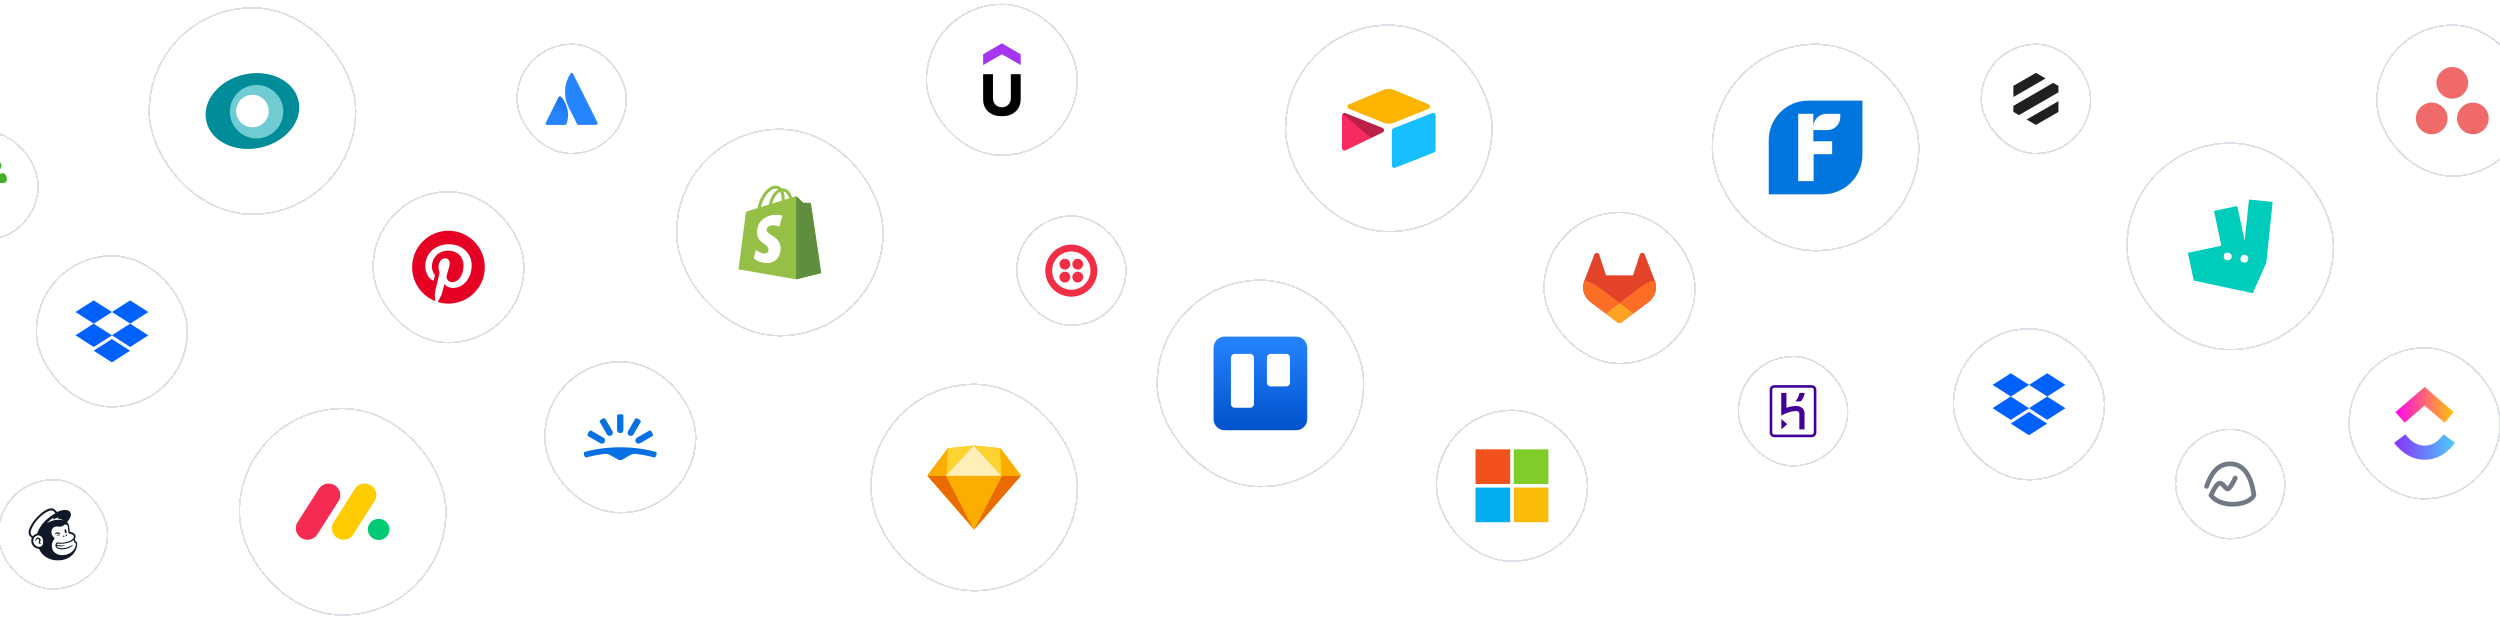 <svg width="1441" height="357" viewBox="0 0 1441 357" fill="none" xmlns="http://www.w3.org/2000/svg">
<g filter="url(#filter0_d_171_24765)">
<rect x="137.5" y="234" width="120" height="120" rx="60" fill="white" shape-rendering="crispEdges"/>
<path d="M177.217 310.108C176.024 310.111 174.851 309.797 173.818 309.198C172.786 308.599 171.931 307.736 171.341 306.698C170.76 305.668 170.47 304.499 170.502 303.317C170.535 302.134 170.889 300.983 171.525 299.986L183.627 280.982C184.247 279.96 185.126 279.121 186.176 278.551C187.225 277.981 188.408 277.699 189.601 277.736C190.795 277.764 191.959 278.109 192.974 278.735C193.99 279.362 194.822 280.246 195.383 281.299C196.511 283.433 196.37 285.999 195.019 288.002L182.925 307.006C182.312 307.962 181.467 308.747 180.469 309.29C179.471 309.832 178.353 310.114 177.217 310.108Z" fill="#F62B54"/>
<path d="M197.975 310.108C195.535 310.108 193.289 308.803 192.109 306.706C191.529 305.678 191.24 304.513 191.273 303.333C191.305 302.154 191.658 301.006 192.294 300.011L204.373 281.051C204.983 280.015 205.859 279.161 206.911 278.578C207.962 277.996 209.15 277.704 210.352 277.736C212.813 277.789 215.044 279.166 216.172 281.32C217.293 283.474 217.129 286.056 215.736 288.053L203.66 307.014C203.048 307.965 202.207 308.748 201.214 309.289C200.22 309.829 199.107 310.111 197.975 310.108Z" fill="#FFCC00"/>
<path d="M218.269 310.267C221.711 310.267 224.5 307.536 224.5 304.168C224.5 300.799 221.711 298.068 218.269 298.068C214.828 298.068 212.039 300.799 212.039 304.168C212.039 307.536 214.828 310.267 218.269 310.267Z" fill="#00CA72"/>
<rect x="138" y="234.5" width="119" height="119" rx="59.5" stroke="#DAE0E6" shape-rendering="crispEdges"/>
</g>
<g filter="url(#filter1_d_171_24765)">
<rect x="389.5" y="73" width="120" height="120" rx="60" fill="white" shape-rendering="crispEdges"/>
<path d="M467.411 116.398C467.374 116.125 467.135 115.974 466.938 115.958C466.741 115.941 462.897 115.883 462.897 115.883C462.897 115.883 459.682 112.761 459.365 112.443C459.047 112.125 458.427 112.221 458.186 112.293C458.186 112.293 457.582 112.48 456.571 112.794C456.401 112.245 456.153 111.571 455.797 110.894C454.653 108.71 452.977 107.555 450.951 107.552H450.944C450.803 107.552 450.663 107.565 450.523 107.577C450.463 107.505 450.403 107.435 450.34 107.366C449.457 106.422 448.326 105.962 446.97 106.002C444.355 106.077 441.749 107.967 439.637 111.322C438.151 113.683 437.02 116.65 436.699 118.946C433.695 119.877 431.595 120.527 431.549 120.542C430.032 121.018 429.985 121.065 429.787 122.494C429.64 123.574 425.673 154.25 425.673 154.25L458.918 160L473.327 156.418C473.327 156.418 467.449 116.671 467.411 116.398ZM454.906 113.309C454.141 113.546 453.27 113.815 452.326 114.107C452.307 112.783 452.15 110.94 451.532 109.348C453.517 109.724 454.494 111.97 454.906 113.309ZM450.587 114.647C448.845 115.186 446.943 115.775 445.036 116.365C445.573 114.311 446.59 112.266 447.839 110.925C448.304 110.426 448.954 109.871 449.724 109.553C450.448 111.063 450.605 113.201 450.587 114.647ZM447.023 107.743C447.637 107.73 448.154 107.865 448.596 108.155C447.889 108.522 447.206 109.05 446.564 109.737C444.903 111.52 443.63 114.287 443.122 116.957C441.538 117.447 439.989 117.928 438.563 118.368C439.463 114.166 442.985 107.86 447.023 107.743Z" fill="#95BF47"/>
<path d="M466.938 115.958C466.741 115.941 462.897 115.883 462.897 115.883C462.897 115.883 459.682 112.761 459.365 112.443C459.246 112.325 459.087 112.265 458.92 112.239L458.921 159.999L473.327 156.418C473.327 156.418 467.449 116.671 467.411 116.398C467.374 116.125 467.135 115.974 466.938 115.958Z" fill="#5E8E3E"/>
<path d="M450.933 123.367L449.26 129.628C449.26 129.628 447.393 128.779 445.18 128.918C441.935 129.123 441.901 131.17 441.934 131.684C442.11 134.484 449.477 135.095 449.89 141.654C450.215 146.813 447.153 150.343 442.741 150.622C437.445 150.956 434.53 147.832 434.53 147.832L435.652 143.059C435.652 143.059 438.587 145.273 440.936 145.125C442.47 145.028 443.018 143.78 442.963 142.897C442.732 139.245 436.734 139.46 436.355 133.459C436.035 128.409 439.352 123.291 446.671 122.83C449.49 122.648 450.933 123.367 450.933 123.367Z" fill="white"/>
<rect x="390" y="73.5" width="119" height="119" rx="59.5" stroke="#DAE0E6" shape-rendering="crispEdges"/>
</g>
<g filter="url(#filter2_d_171_24765)">
<rect x="85.5" y="3" width="120" height="120" rx="60" fill="white" shape-rendering="crispEdges"/>
<path d="M172.104 57.212C169.57 45.562 155.608 38.711 140.914 41.906C126.22 45.101 116.366 57.139 118.896 68.786C121.427 80.433 135.392 87.29 150.083 84.092C164.774 80.893 174.635 68.872 172.104 57.212ZM145.502 73.737C143.379 73.737 141.304 73.108 139.539 71.928C137.774 70.748 136.399 69.07 135.586 67.108C134.774 65.146 134.562 62.987 134.976 60.904C135.39 58.821 136.412 56.907 137.913 55.405C139.414 53.904 141.326 52.881 143.408 52.466C145.49 52.052 147.648 52.265 149.609 53.078C151.57 53.89 153.246 55.267 154.425 57.033C155.605 58.799 156.234 60.875 156.234 62.999C156.234 64.409 155.956 65.805 155.417 67.108C154.878 68.411 154.087 69.595 153.091 70.592C152.094 71.589 150.911 72.38 149.609 72.92C148.307 73.46 146.911 73.737 145.502 73.737Z" fill="#008C99"/>
<path d="M147.88 47.965C144.833 47.965 141.854 48.87 139.32 50.565C136.786 52.259 134.812 54.668 133.646 57.485C132.48 60.303 132.175 63.403 132.77 66.393C133.365 69.384 134.833 72.131 136.988 74.287C139.144 76.443 141.889 77.911 144.878 78.506C147.867 79.1 150.966 78.795 153.781 77.628C156.597 76.461 159.003 74.484 160.696 71.949C162.389 69.413 163.293 66.433 163.293 63.383C163.293 61.358 162.894 59.353 162.12 57.482C161.345 55.611 160.21 53.911 158.778 52.479C157.347 51.048 155.648 49.912 153.778 49.137C151.908 48.363 149.904 47.964 147.88 47.965ZM145.505 72.379C143.651 72.379 141.839 71.828 140.297 70.798C138.755 69.767 137.554 68.302 136.844 66.588C136.135 64.874 135.949 62.988 136.311 61.169C136.673 59.349 137.566 57.678 138.877 56.366C140.188 55.054 141.858 54.161 143.676 53.799C145.495 53.437 147.38 53.623 149.092 54.333C150.805 55.043 152.269 56.245 153.299 57.788C154.329 59.33 154.879 61.144 154.879 62.999C154.879 65.486 153.892 67.871 152.135 69.63C150.378 71.389 147.991 72.378 145.505 72.379Z" fill="#70CCD3"/>
<rect x="86" y="3.5" width="119" height="119" rx="59.5" stroke="#DAE0E6" shape-rendering="crispEdges"/>
</g>
<g filter="url(#filter3_d_171_24765)">
<rect x="214.5" y="109" width="88" height="88" rx="44" fill="white" shape-rendering="crispEdges"/>
<path d="M279.454 153C279.454 164.598 270.073 174 258.5 174C246.927 174 237.546 164.598 237.546 153C237.546 141.402 246.927 132 258.5 132C270.073 132 279.454 141.402 279.454 153Z" fill="white"/>
<path d="M258.5 132C246.927 132 237.546 141.402 237.546 153C237.546 161.897 243.067 169.499 250.861 172.559C250.678 170.898 250.513 168.342 250.934 166.529C251.315 164.89 253.391 156.09 253.391 156.09C253.391 156.09 252.764 154.832 252.764 152.972C252.764 150.052 254.453 147.872 256.556 147.872C258.344 147.872 259.207 149.217 259.207 150.83C259.207 152.632 258.063 155.326 257.472 157.823C256.978 159.913 258.518 161.617 260.575 161.617C264.299 161.617 267.162 157.682 267.162 152.001C267.162 146.973 263.557 143.457 258.409 143.457C252.447 143.457 248.947 147.939 248.947 152.571C248.947 154.376 249.641 156.311 250.507 157.363C250.678 157.571 250.703 157.753 250.652 157.965C250.493 158.629 250.14 160.055 250.07 160.347C249.979 160.731 249.767 160.813 249.369 160.628C246.752 159.407 245.116 155.572 245.116 152.492C245.116 145.868 249.919 139.784 258.961 139.784C266.23 139.784 271.879 144.975 271.879 151.913C271.879 159.15 267.326 164.975 261.006 164.975C258.883 164.975 256.887 163.869 256.203 162.564C256.203 162.564 255.153 166.573 254.898 167.556C254.425 169.38 253.148 171.666 252.293 173.061C254.254 173.669 256.34 174 258.5 174C270.073 174 279.454 164.598 279.454 153C279.454 141.402 270.073 132 258.5 132Z" fill="#E60023"/>
<rect x="215" y="109.5" width="87" height="87" rx="43.5" stroke="#DAE0E6" shape-rendering="crispEdges"/>
</g>
<g filter="url(#filter4_d_171_24765)">
<rect x="20.5" y="146" width="88" height="88" rx="44" fill="white" shape-rendering="crispEdges"/>
<path d="M64.528 178.852L54.014 185.575L64.528 192.298L54.014 199.021L43.5 192.242L54.014 185.519L43.5 178.852L54.014 172.129L64.528 178.852ZM53.958 201.149L64.472 194.427L74.986 201.149L64.472 207.872L53.958 201.149ZM64.528 192.242L75.042 185.519L64.528 178.852L74.986 172.129L85.5 178.852L74.986 185.575L85.5 192.298L74.986 199.021L64.528 192.242Z" fill="#0061FF"/>
<rect x="21" y="146.5" width="87" height="87" rx="43.5" stroke="#DAE0E6" shape-rendering="crispEdges"/>
</g>
<g filter="url(#filter5_d_171_24765)">
<rect x="313.5" y="207" width="88" height="88" rx="44" fill="white" shape-rendering="crispEdges"/>
<path d="M357.5 264.247C357.941 264.247 358.361 264.143 358.76 263.912L363.357 261.266C364.281 260.741 365.351 260.511 366.422 260.637C372.006 261.287 375.911 262.337 377.066 262.673C377.297 262.736 377.57 262.652 377.716 262.463C377.906 262.232 378.136 261.854 378.325 261.308C378.493 260.784 378.514 260.343 378.493 260.028C378.472 259.776 378.304 259.545 378.052 259.482C376.247 258.957 368.249 256.795 357.5 256.795C346.751 256.795 338.753 258.957 336.948 259.482C336.696 259.545 336.528 259.776 336.507 260.028C336.486 260.322 336.507 260.763 336.675 261.308C336.842 261.854 337.095 262.232 337.283 262.463C337.43 262.652 337.703 262.736 337.934 262.673C339.089 262.337 343.015 261.287 348.578 260.637C349.648 260.511 350.719 260.742 351.643 261.266L356.24 263.912C356.639 264.143 357.08 264.247 357.5 264.247ZM349.837 249.363C350.089 249.804 350.488 250.098 350.95 250.224C351.412 250.35 351.895 250.287 352.336 250.035C352.776 249.783 353.07 249.384 353.196 248.922C353.322 248.46 353.259 247.978 353.007 247.537L348.872 240.378C348.746 240.147 348.473 240.063 348.221 240.084C347.885 240.105 347.423 240.273 346.877 240.588C346.332 240.903 345.954 241.218 345.765 241.491C345.618 241.701 345.576 241.974 345.702 242.204L349.837 249.363ZM346.059 254.486C346.499 254.738 347.003 254.779 347.444 254.675C347.906 254.548 348.305 254.255 348.557 253.814C348.809 253.373 348.851 252.869 348.746 252.428C348.641 251.987 348.326 251.567 347.885 251.316L340.726 247.18C340.495 247.054 340.223 247.096 340.013 247.243C339.74 247.432 339.425 247.81 339.11 248.356C338.795 248.901 338.627 249.363 338.606 249.699C338.585 249.972 338.69 250.224 338.9 250.35L346.059 254.486ZM359.326 246.823C359.326 247.327 359.116 247.789 358.802 248.125C358.466 248.461 358.025 248.649 357.5 248.649C356.996 248.649 356.534 248.439 356.198 248.125C355.863 247.789 355.674 247.348 355.674 246.823V238.573C355.674 238.3 355.842 238.09 356.093 237.985C356.387 237.838 356.87 237.754 357.5 237.754C358.13 237.754 358.613 237.838 358.906 237.985C359.137 238.111 359.326 238.3 359.326 238.573V246.823ZM365.163 249.363C364.911 249.804 364.512 250.098 364.05 250.224C363.588 250.35 363.105 250.287 362.664 250.035C362.224 249.783 361.93 249.384 361.804 248.922C361.678 248.46 361.741 247.978 361.993 247.537L366.128 240.378C366.254 240.147 366.527 240.063 366.779 240.084C367.115 240.105 367.577 240.273 368.123 240.588C368.668 240.903 369.046 241.218 369.235 241.491C369.382 241.701 369.424 241.974 369.298 242.204L365.163 249.363ZM368.941 254.486C368.501 254.738 367.997 254.779 367.556 254.675C367.094 254.548 366.695 254.255 366.443 253.814C366.191 253.373 366.149 252.869 366.254 252.428C366.38 251.966 366.674 251.567 367.115 251.316L374.274 247.18C374.505 247.054 374.778 247.096 374.987 247.243C375.26 247.432 375.575 247.81 375.89 248.356C376.205 248.901 376.373 249.363 376.394 249.699C376.415 249.972 376.31 250.224 376.1 250.35L368.941 254.486Z" fill="#0770E3"/>
<rect x="314" y="207.5" width="87" height="87" rx="43.5" stroke="#DAE0E6" shape-rendering="crispEdges"/>
</g>
<g filter="url(#filter6_d_171_24765)">
<rect x="533.5" y="1" width="88" height="88" rx="44" fill="white" shape-rendering="crispEdges"/>
<path d="M588.322 36.507L577.498 30.254L566.677 36.507V30.254L577.5 24L588.323 30.254L588.322 36.507Z" fill="#A435F0"/>
<path d="M572.347 41.76V55.544C572.347 59.105 575.005 60.842 577.5 60.842C580.017 60.842 582.655 59.06 582.655 55.497V41.76H588.323V55.873C588.323 59.154 587.292 61.685 585.232 63.421C583.169 65.155 580.593 66 577.451 66C574.313 66 571.736 65.157 569.723 63.421C567.708 61.686 566.677 59.25 566.677 56.013V41.76H572.347Z" fill="black"/>
<rect x="534" y="1.5" width="87" height="87" rx="43.5" stroke="#DAE0E6" shape-rendering="crispEdges"/>
</g>
<g filter="url(#filter7_d_171_24765)">
<rect x="827.5" y="235" width="88" height="88" rx="44" fill="white" shape-rendering="crispEdges"/>
<path d="M870.461 277.958H850.503V258H870.461V277.958Z" fill="#F1511B"/>
<path d="M892.496 277.958H872.539V258H892.496V277.958Z" fill="#80CC28"/>
<path d="M870.46 300H850.503V280.042H870.46V300Z" fill="#00ADEF"/>
<path d="M892.496 300H872.539V280.042H892.496V300Z" fill="#FBBC09"/>
<rect x="828" y="235.5" width="87" height="87" rx="43.5" stroke="#DAE0E6" shape-rendering="crispEdges"/>
</g>
<g filter="url(#filter8_d_171_24765)">
<rect x="889.5" y="121" width="88" height="88" rx="44" fill="white" shape-rendering="crispEdges"/>
<path d="M954.487 164.126C954.545 165.274 954.409 166.403 954.077 167.512C953.765 168.602 953.278 169.653 952.634 170.587C951.991 171.541 951.192 172.377 950.275 173.058L950.256 173.078L941.501 179.636L937.172 182.905L934.559 184.89C934.403 185.007 934.234 185.092 934.052 185.143C933.87 185.208 933.682 185.241 933.487 185.241C933.292 185.241 933.103 185.208 932.921 185.143C932.739 185.092 932.577 185.007 932.434 184.89L929.802 182.905L925.493 179.636L916.796 173.117L916.757 173.078L916.718 173.058C915.821 172.377 915.022 171.541 914.378 170.587C913.715 169.653 913.228 168.602 912.916 167.512C912.604 166.403 912.468 165.274 912.506 164.126C912.565 162.978 912.799 161.849 913.208 160.779L913.267 160.643L918.98 145.716C919.006 145.638 919.038 145.567 919.077 145.502C919.116 145.437 919.162 145.373 919.214 145.308C919.266 145.243 919.318 145.184 919.37 145.133C919.435 145.081 919.5 145.035 919.565 144.996C919.76 144.88 919.994 144.802 920.228 144.763C920.462 144.743 920.696 144.782 920.91 144.86C921.144 144.938 921.339 145.074 921.495 145.249C921.651 145.424 921.768 145.638 921.827 145.872L925.687 157.685H941.306L945.166 145.872C945.244 145.638 945.342 145.424 945.517 145.249C945.673 145.074 945.868 144.938 946.083 144.86C946.317 144.782 946.551 144.743 946.785 144.763C947.019 144.802 947.233 144.88 947.448 144.996C947.513 145.035 947.571 145.081 947.623 145.133C947.688 145.184 947.747 145.243 947.799 145.308L947.916 145.502C947.955 145.567 947.994 145.638 948.033 145.716L953.746 160.623L953.804 160.779C954.214 161.849 954.448 162.978 954.487 164.126Z" fill="#E24329"/>
<path d="M954.487 164.126C954.545 165.274 954.409 166.403 954.097 167.512C953.765 168.602 953.278 169.653 952.634 170.587C951.991 171.541 951.192 172.377 950.275 173.058L950.256 173.078L941.501 179.636L933.506 173.584L946.063 164.087C946.622 163.659 947.207 163.27 947.818 162.92C948.429 162.556 949.06 162.232 949.71 161.947C950.36 161.648 951.022 161.389 951.698 161.168C952.361 160.948 953.044 160.766 953.746 160.623L953.804 160.779C954.214 161.849 954.448 162.978 954.487 164.126Z" fill="#FC6D26"/>
<path d="M933.506 173.584L941.501 179.636L937.172 182.905L934.559 184.89C934.403 185.007 934.234 185.092 934.052 185.143C933.87 185.208 933.682 185.241 933.487 185.241C933.292 185.241 933.103 185.208 932.921 185.143C932.739 185.092 932.577 185.007 932.434 184.89L929.802 182.905L925.493 179.636L933.506 173.584Z" fill="#FCA326"/>
<path d="M933.487 173.584L925.493 179.636L916.796 173.117L916.757 173.078L916.718 173.058C915.821 172.377 915.022 171.541 914.378 170.587C913.715 169.653 913.228 168.602 912.916 167.512C912.604 166.403 912.468 165.274 912.506 164.126C912.565 162.978 912.799 161.849 913.208 160.779L913.267 160.643C913.956 160.785 914.638 160.961 915.314 161.169C915.99 161.389 916.653 161.649 917.303 161.947C917.94 162.232 918.564 162.557 919.175 162.92C919.786 163.283 920.377 163.672 920.949 164.088L933.487 173.584Z" fill="#FC6D26"/>
<rect x="890" y="121.5" width="87" height="87" rx="43.5" stroke="#DAE0E6" shape-rendering="crispEdges"/>
</g>
<g filter="url(#filter9_d_171_24765)">
<rect x="585.5" y="123" width="64" height="64" rx="32" fill="white" shape-rendering="crispEdges"/>
<path d="M617.5 140C609.22 140 602.5 146.72 602.5 155C602.5 163.28 609.22 170 617.5 170C625.78 170 632.5 163.28 632.5 155C632.5 146.72 625.78 140 617.5 140ZM617.5 166.04C611.38 166.04 606.46 161.12 606.46 155C606.46 148.88 611.38 143.96 617.5 143.96C623.62 143.96 628.54 148.88 628.54 155C628.54 161.12 623.62 166.04 617.5 166.04Z" fill="#F12E45"/>
<path d="M621.22 154.4C622.943 154.4 624.34 153.003 624.34 151.28C624.34 149.557 622.943 148.16 621.22 148.16C619.497 148.16 618.1 149.557 618.1 151.28C618.1 153.003 619.497 154.4 621.22 154.4Z" fill="#F12E45"/>
<path d="M621.22 161.84C622.943 161.84 624.34 160.443 624.34 158.72C624.34 156.997 622.943 155.6 621.22 155.6C619.497 155.6 618.1 156.997 618.1 158.72C618.1 160.443 619.497 161.84 621.22 161.84Z" fill="#F12E45"/>
<path d="M613.78 161.84C615.503 161.84 616.9 160.443 616.9 158.72C616.9 156.997 615.503 155.6 613.78 155.6C612.057 155.6 610.66 156.997 610.66 158.72C610.66 160.443 612.057 161.84 613.78 161.84Z" fill="#F12E45"/>
<path d="M613.78 154.4C615.503 154.4 616.9 153.003 616.9 151.28C616.9 149.557 615.503 148.16 613.78 148.16C612.057 148.16 610.66 149.557 610.66 151.28C610.66 153.003 612.057 154.4 613.78 154.4Z" fill="#F12E45"/>
<rect x="586" y="123.5" width="63" height="63" rx="31.5" stroke="#DAE0E6" shape-rendering="crispEdges"/>
</g>
<g filter="url(#filter10_d_171_24765)">
<rect x="1001.5" y="204" width="64" height="64" rx="32" fill="white" shape-rendering="crispEdges"/>
<path d="M1044.26 221H1022.74C1021.24 221 1020.04 222.2 1020.04 223.7V248.3C1020.04 249.8 1021.24 251 1022.74 251H1044.26C1045.76 251 1046.96 249.8 1046.96 248.3V223.7C1046.96 222.2 1045.76 221 1044.26 221ZM1045.46 248.3C1045.46 248.975 1044.94 249.5 1044.26 249.5H1022.74C1022.06 249.5 1021.54 248.975 1021.54 248.3V223.7C1021.54 223.025 1022.06 222.5 1022.74 222.5H1044.26C1044.94 222.5 1045.46 223.025 1045.46 223.7V248.3ZM1026.79 246.5L1030.16 243.5L1026.79 240.5V246.5ZM1038.94 234.35C1038.34 233.75 1037.21 233 1035.34 233C1033.31 233 1031.21 233.525 1029.71 234.05V225.5H1026.71V238.475L1028.81 237.5C1028.81 237.5 1032.26 235.925 1035.26 235.925C1036.76 235.925 1037.14 236.75 1037.14 237.5V246.5H1040.14V237.5C1040.21 237.275 1040.21 235.625 1038.94 234.35ZM1034.96 230.375H1037.96C1039.31 228.8 1039.99 227.225 1040.21 225.5H1037.21C1036.91 227.225 1036.16 228.8 1034.96 230.375Z" fill="#430098"/>
<rect x="1002" y="204.5" width="63" height="63" rx="31.5" stroke="#DAE0E6" shape-rendering="crispEdges"/>
</g>
<g filter="url(#filter11_d_171_24765)">
<rect x="1141.5" y="24" width="64" height="64" rx="32" fill="white" shape-rendering="crispEdges"/>
<path d="M1179.06 44.214L1160.51 54.929V48.5L1173.5 41L1179.06 44.214Z" fill="#221F20"/>
<path d="M1186.49 48.5V52.209L1163.72 65.354L1160.51 63.5V60.011L1183.46 46.755L1186.49 48.5Z" fill="#221F20"/>
<path d="M1168.12 67.896L1186.49 57.291V63.5L1173.5 71L1168.12 67.896Z" fill="#221F20"/>
<rect x="1142" y="24.5" width="63" height="63" rx="31.5" stroke="#DAE0E6" shape-rendering="crispEdges"/>
</g>
<g filter="url(#filter12_d_171_24765)">
<rect x="1253.5" y="246" width="64" height="64" rx="32" fill="white" shape-rendering="crispEdges"/>
<path fill-rule="evenodd" clip-rule="evenodd" d="M1275.87 269.218C1278.27 266.62 1281.39 264.99 1285.46 264.99C1291.98 264.99 1295.65 269.326 1297.67 273.692C1299.45 277.528 1300.1 281.656 1300.38 283.488C1300.42 283.727 1300.45 283.927 1300.48 284.082C1300.52 284.317 1300.5 284.559 1300.42 284.783C1299.68 286.798 1297.83 288.269 1295.69 289.25C1293.52 290.247 1290.85 290.841 1288.12 290.978C1282.73 291.248 1276.52 289.753 1273.33 285.309C1272.78 284.545 1273.07 284.251 1273.18 283.991L1273.18 283.984C1273.18 283.979 1273.18 283.973 1273.19 283.966C1273.19 283.95 1273.2 283.928 1273.21 283.899C1273.24 283.843 1273.27 283.761 1273.32 283.658C1273.41 283.451 1273.54 283.159 1273.7 282.81C1274.02 282.115 1274.48 281.181 1275.02 280.247C1275.54 279.326 1276.18 278.344 1276.86 277.59C1277.2 277.213 1277.59 276.847 1278.03 276.577C1278.46 276.309 1279.05 276.077 1279.72 276.146C1281.4 276.321 1282.5 277.621 1283.12 278.367L1283.14 278.383C1283.19 278.443 1283.24 278.5 1283.28 278.555C1283.57 278.897 1283.77 279.135 1283.96 279.312C1284 279.272 1284.04 279.226 1284.09 279.173C1284.4 278.827 1284.77 278.313 1285.16 277.689C1285.94 276.45 1286.71 274.951 1287.17 273.951C1287.49 273.27 1288.3 272.976 1288.98 273.295C1289.66 273.614 1289.96 274.425 1289.64 275.106C1289.14 276.171 1288.32 277.777 1287.46 279.141C1287.04 279.818 1286.57 280.48 1286.12 280.993C1285.89 281.248 1285.63 281.502 1285.34 281.705C1285.08 281.893 1284.67 282.131 1284.15 282.158C1283.25 282.204 1282.58 281.733 1282.16 281.36C1281.81 281.04 1281.46 280.624 1281.18 280.288C1281.14 280.236 1281.1 280.186 1281.06 280.139C1280.37 279.317 1279.94 278.944 1279.51 278.867C1279.49 278.875 1279.47 278.886 1279.45 278.901C1279.31 278.984 1279.12 279.146 1278.87 279.417C1278.39 279.956 1277.87 280.741 1277.38 281.601C1276.9 282.447 1276.47 283.308 1276.17 283.962C1276.11 284.087 1276.06 284.203 1276.01 284.31C1278.55 287.225 1283.28 288.491 1287.98 288.256C1290.44 288.133 1292.76 287.6 1294.56 286.773C1296.22 286.011 1297.27 285.08 1297.73 284.146C1297.72 284.064 1297.71 283.976 1297.69 283.885C1297.39 282.012 1296.81 278.294 1295.2 274.84C1293.39 270.936 1290.47 267.716 1285.46 267.716C1282.22 267.716 1279.81 268.972 1277.87 271.069C1275.89 273.214 1274.39 276.259 1273.14 279.813C1272.89 280.523 1272.12 280.895 1271.41 280.645C1270.7 280.395 1270.33 279.616 1270.58 278.907C1271.87 275.226 1273.52 271.768 1275.87 269.218Z" fill="#737885"/>
<rect x="1254" y="246.5" width="63" height="63" rx="31.5" stroke="#DAE0E6" shape-rendering="crispEdges"/>
</g>
<g filter="url(#filter13_d_171_24765)">
<rect x="297.5" y="24" width="64" height="64" rx="32" fill="white" shape-rendering="crispEdges"/>
<path d="M323.404 54.844C323.315 54.727 323.197 54.636 323.062 54.578C322.927 54.52 322.779 54.498 322.633 54.514C322.487 54.53 322.348 54.583 322.229 54.669C322.11 54.755 322.014 54.87 321.953 55.003L314.593 69.721C314.526 69.855 314.494 70.004 314.501 70.154C314.507 70.304 314.552 70.449 314.631 70.577C314.709 70.705 314.819 70.81 314.95 70.883C315.081 70.957 315.228 70.995 315.378 70.995H325.625C325.791 70.999 325.955 70.953 326.095 70.864C326.235 70.776 326.346 70.648 326.414 70.497C328.623 65.962 327.285 58.993 323.404 54.844Z" fill="url(#paint0_linear_171_24765)"/>
<path d="M328.804 41.477C326.97 44.299 325.9 47.55 325.702 50.91C325.503 54.27 326.181 57.625 327.67 60.644L332.636 70.497C332.708 70.643 332.82 70.766 332.958 70.853C333.097 70.939 333.257 70.986 333.42 70.986H343.668C343.811 70.975 343.95 70.929 344.072 70.852C344.195 70.776 344.297 70.672 344.371 70.548C344.445 70.425 344.489 70.285 344.498 70.141C344.507 69.997 344.482 69.853 344.425 69.721L330.3 41.477C330.233 41.336 330.127 41.217 329.994 41.133C329.862 41.05 329.709 41.006 329.552 41.006C329.396 41.006 329.243 41.05 329.11 41.133C328.978 41.217 328.872 41.336 328.804 41.477Z" fill="#2684FF"/>
<rect x="298" y="24.5" width="63" height="63" rx="31.5" stroke="#DAE0E6" shape-rendering="crispEdges"/>
</g>
<g filter="url(#filter14_d_171_24765)">
<rect x="-41.5" y="74" width="64" height="64" rx="32" fill="white" shape-rendering="crispEdges"/>
<path d="M-4.964 103.022C-3.186 104.807 -1.731 107.728 -2.563 109.464C-4.79 114.106 -21.402 122.248 -22.813 120.838C-24.224 119.43 -16.063 102.841 -11.412 100.617C-9.673 99.786 -6.746 101.238 -4.957 103.014C-4.957 103.014 -4.96 103.018 -4.964 103.022Z" fill="#FF8200"/>
<path d="M3.837 101.062C3.549 99.995 2.811 98.915 1.71 98.788C-0.309 98.554 -3.49 102.116 -3.262 102.961C-3.035 103.807 1.46 105.297 3.138 104.093C4.003 103.472 4.121 102.13 3.837 101.062ZM-2.41 91.193C-0.911 91.599 0.605 92.63 0.784 94.17C1.114 96.995 -3.89 101.448 -5.078 101.131C-6.266 100.813 -8.358 94.522 -6.666 92.171C-5.794 90.96 -3.912 90.796 -2.41 91.193Z" fill="#43B02A"/>
<rect x="-41" y="74.5" width="63" height="63" rx="31.5" stroke="#DAE0E6" shape-rendering="crispEdges"/>
</g>
<g filter="url(#filter15_d_171_24765)">
<rect x="-1.5" y="275" width="64" height="64" rx="32" fill="white" shape-rendering="crispEdges"/>
<path fill-rule="evenodd" clip-rule="evenodd" d="M37.656 306.262H38.319C38.414 305.977 38.414 305.598 38.319 305.125C38.13 304.461 37.94 303.988 37.561 304.082C37.182 304.177 37.087 304.651 37.277 305.409C37.372 305.693 37.561 306.072 37.656 306.262Z" fill="#101828"/>
<path fill-rule="evenodd" clip-rule="evenodd" d="M34.15 306.83C34.435 306.925 34.624 307.02 34.719 306.925C34.719 306.925 34.719 306.83 34.719 306.641C34.529 306.356 34.245 306.167 33.961 305.977C33.298 305.693 32.54 305.788 31.971 306.262C31.782 306.451 31.592 306.641 31.592 306.735C31.592 306.735 31.592 306.83 31.687 306.83C31.877 306.83 32.445 306.546 33.108 306.546C33.487 306.546 33.866 306.641 34.15 306.83Z" fill="#101828"/>
<path fill-rule="evenodd" clip-rule="evenodd" d="M33.582 307.114C33.203 307.209 33.013 307.304 32.824 307.399C32.729 307.493 32.634 307.588 32.634 307.683V307.778H32.729C32.824 307.778 33.013 307.683 33.013 307.683C33.582 307.493 33.866 307.493 34.245 307.588H34.529V307.493C34.435 307.304 34.056 307.114 33.582 307.114Z" fill="#101828"/>
<path fill-rule="evenodd" clip-rule="evenodd" d="M36.519 308.441C36.803 308.536 37.087 308.536 37.182 308.346C37.277 308.157 37.182 307.872 36.898 307.778C36.614 307.683 36.33 307.683 36.235 307.872C36.14 307.967 36.235 308.251 36.519 308.441Z" fill="#101828"/>
<path fill-rule="evenodd" clip-rule="evenodd" d="M38.224 306.925C38.035 306.925 37.845 307.114 37.845 307.493C37.845 307.778 38.035 308.062 38.224 308.062C38.414 308.062 38.603 307.872 38.603 307.493C38.603 307.209 38.414 306.925 38.224 306.925Z" fill="#101828"/>
<path fill-rule="evenodd" clip-rule="evenodd" d="M23.823 312.231C23.728 312.136 23.728 312.231 23.634 312.231C23.539 312.231 23.539 312.231 23.444 312.231C23.255 312.231 23.16 312.136 23.065 312.041C22.97 311.852 22.97 311.662 23.065 311.378C23.065 311.378 23.065 311.283 23.16 311.283C23.349 310.904 23.634 310.241 23.255 309.672C22.97 309.199 22.591 308.915 22.118 308.82C21.644 308.725 21.17 308.915 20.886 309.293C20.412 309.767 20.317 310.525 20.412 310.809C20.412 310.904 20.507 310.904 20.507 310.904C20.602 310.904 20.696 310.809 20.791 310.62C20.791 310.62 20.791 310.62 20.791 310.525C20.791 310.43 20.886 310.241 20.981 310.051C21.075 309.862 21.265 309.767 21.549 309.672C21.739 309.578 22.023 309.672 22.212 309.767C22.497 309.957 22.686 310.43 22.497 310.809C22.402 310.999 22.307 311.378 22.307 311.662C22.402 312.325 22.781 312.515 23.065 312.61C23.444 312.61 23.634 312.42 23.728 312.325C23.918 312.231 23.918 312.231 23.823 312.231Z" fill="#101828"/>
<path d="M43.53 310.999C43.53 310.999 43.435 310.62 43.341 310.241C43.246 309.862 43.151 309.578 43.151 309.578C43.625 308.915 43.625 308.251 43.53 307.872C43.435 307.399 43.246 307.02 42.867 306.641C42.488 306.262 41.73 305.883 40.688 305.598C40.593 305.598 40.214 305.409 40.119 305.409C40.119 305.409 40.119 304.082 40.025 303.514C40.025 303.135 39.93 302.472 39.74 301.903C39.551 301.051 39.077 300.387 38.603 299.914C40.025 298.492 40.877 296.882 40.877 295.555C40.877 292.997 37.656 292.145 33.771 293.755L32.919 294.134L31.403 292.618C26.95 288.734 12.832 304.272 17.38 308.157L18.328 309.009C18.044 309.672 17.949 310.43 18.044 311.283C18.138 312.325 18.707 313.368 19.559 314.126C20.412 314.884 21.454 315.357 22.497 315.357C24.202 319.431 28.276 321.895 32.919 321.989C37.94 322.179 42.204 319.81 43.909 315.547C44.004 315.262 44.478 313.936 44.478 312.704C44.667 311.567 44.004 310.999 43.53 310.999ZM22.97 314.22C22.781 314.22 22.686 314.22 22.497 314.22C20.981 314.22 19.37 312.799 19.18 311.188C18.991 309.388 19.939 308.062 21.549 307.683C21.739 307.683 22.023 307.588 22.212 307.588C23.16 307.683 24.486 308.346 24.77 310.336C25.055 312.136 24.676 313.936 22.97 314.22ZM21.36 306.641C20.317 306.83 19.465 307.399 18.896 308.157C18.612 307.872 17.949 307.399 17.854 307.114C17.001 305.504 18.802 302.282 20.033 300.482C23.16 296.029 28.087 292.618 30.36 293.281C30.739 293.376 31.971 294.797 31.971 294.797C31.971 294.797 29.697 296.029 27.613 297.829C24.77 300.008 22.591 303.23 21.36 306.641ZM37.277 313.557C37.277 313.462 37.277 313.368 37.277 313.368C37.277 313.368 34.908 313.747 32.634 312.894C32.919 312.136 33.487 312.42 34.529 312.42C36.33 312.515 37.845 312.231 39.077 311.946C40.119 311.662 41.446 311.094 42.488 310.241C42.867 310.999 42.962 311.852 42.962 311.852C42.962 311.852 43.246 311.757 43.435 311.946C43.625 312.041 43.814 312.325 43.72 313.083C43.53 314.41 42.962 315.452 42.014 316.494C41.446 317.157 40.783 317.631 39.93 318.01C39.551 318.2 39.077 318.389 38.603 318.579C35.003 319.716 31.403 318.484 30.266 315.736C30.171 315.547 30.076 315.357 30.076 315.073C29.603 313.273 29.982 311.094 31.308 309.767C31.403 309.672 31.497 309.578 31.497 309.483C31.497 309.388 31.403 309.293 31.403 309.199C30.929 308.536 29.318 307.399 29.697 305.125C29.887 303.514 31.308 302.377 32.634 302.472H32.919C33.487 302.472 33.961 302.567 34.435 302.567C35.193 302.567 35.95 302.472 36.709 301.809C36.993 301.619 37.182 301.335 37.561 301.335H37.94C38.13 301.335 38.319 301.43 38.509 301.524C39.172 301.998 39.267 303.04 39.267 303.798C39.267 304.272 39.361 305.314 39.361 305.598C39.361 306.262 39.551 306.451 39.93 306.546C40.119 306.641 40.309 306.641 40.593 306.735C41.446 307.02 42.014 307.209 42.298 307.588C42.488 307.778 42.583 307.967 42.583 308.251C42.678 309.009 42.014 309.957 40.214 310.809C38.224 311.757 35.761 311.946 34.15 311.757C34.056 311.757 33.582 311.662 33.582 311.662C32.255 311.473 31.497 313.178 32.255 314.41C32.729 315.168 34.15 315.641 35.572 315.641C38.793 315.641 41.256 314.22 42.204 313.083C42.204 313.083 42.204 313.083 42.298 312.989C42.298 312.894 42.298 312.894 42.204 312.894C41.446 313.368 38.13 315.452 34.529 314.884C34.529 314.884 34.056 314.789 33.677 314.694C33.392 314.599 32.729 314.22 32.634 313.557C35.382 314.41 37.277 313.557 37.277 313.557ZM27.139 300.482C28.276 299.156 29.603 298.113 30.834 297.45C30.834 297.45 30.929 297.45 30.929 297.545C30.834 297.735 30.645 298.113 30.55 298.398C30.55 298.398 30.55 298.492 30.645 298.492C31.403 298.019 32.729 297.45 33.866 297.356C33.961 297.356 33.961 297.45 33.866 297.45C33.677 297.545 33.487 297.735 33.392 297.924V298.019C34.245 298.019 35.382 298.303 36.14 298.777C36.235 298.777 36.14 298.871 36.14 298.871C35.003 298.587 33.108 298.398 31.213 298.871C29.413 299.25 28.087 299.914 27.139 300.482C27.139 300.672 27.044 300.577 27.139 300.482Z" fill="#101828"/>
<rect x="-1" y="275.5" width="63" height="63" rx="31.5" stroke="#DAE0E6" shape-rendering="crispEdges"/>
</g>
<g filter="url(#filter16_d_171_24765)">
<rect x="1125.5" y="188" width="88" height="88" rx="44" fill="white" shape-rendering="crispEdges"/>
<path d="M1169.53 220.852L1159.01 227.575L1169.53 234.298L1159.01 241.021L1148.5 234.242L1159.01 227.519L1148.5 220.852L1159.01 214.129L1169.53 220.852ZM1158.96 243.149L1169.47 236.427L1179.99 243.149L1169.47 249.872L1158.96 243.149ZM1169.53 234.242L1180.04 227.519L1169.53 220.852L1179.99 214.129L1190.5 220.852L1179.99 227.575L1190.5 234.298L1179.99 241.021L1169.53 234.242Z" fill="#0061FF"/>
<rect x="1126" y="188.5" width="87" height="87" rx="43.5" stroke="#DAE0E6" shape-rendering="crispEdges"/>
</g>
<g filter="url(#filter17_d_171_24765)">
<rect x="1353.5" y="199" width="88" height="88" rx="44" fill="white" shape-rendering="crispEdges"/>
<path fill-rule="evenodd" clip-rule="evenodd" d="M1379.96 254.267L1386.44 249.319C1389.87 253.798 1393.53 255.862 1397.59 255.862C1401.64 255.862 1405.19 253.822 1408.48 249.378L1415.04 254.208C1410.3 260.615 1404.41 264 1397.59 264C1390.8 264 1384.85 260.639 1379.96 254.267Z" fill="url(#paint1_linear_171_24765)"/>
<path fill-rule="evenodd" clip-rule="evenodd" d="M1397.57 232.762L1386.05 242.671L1380.73 236.506L1397.6 222L1414.34 236.517L1408.99 242.66L1397.57 232.762Z" fill="url(#paint2_linear_171_24765)"/>
<rect x="1354" y="199.5" width="87" height="87" rx="43.5" stroke="#DAE0E6" shape-rendering="crispEdges"/>
</g>
<g filter="url(#filter18_d_171_24765)">
<rect x="1369.5" y="13" width="88" height="88" rx="44" fill="white" shape-rendering="crispEdges"/>
<path fill-rule="evenodd" clip-rule="evenodd" d="M1425.37 58.139C1420.32 58.139 1416.23 62.221 1416.23 67.257C1416.23 72.293 1420.32 76.376 1425.37 76.376C1430.41 76.376 1434.5 72.293 1434.5 67.257C1434.5 62.221 1430.41 58.139 1425.37 58.139ZM1401.63 58.14C1396.59 58.14 1392.5 62.221 1392.5 67.257C1392.5 72.293 1396.59 76.376 1401.63 76.376C1406.68 76.376 1410.77 72.293 1410.77 67.257C1410.77 62.221 1406.68 58.14 1401.63 58.14ZM1422.63 46.741C1422.63 51.777 1418.54 55.86 1413.5 55.86C1408.46 55.86 1404.37 51.777 1404.37 46.741C1404.37 41.706 1408.46 37.623 1413.5 37.623C1418.54 37.623 1422.63 41.706 1422.63 46.741Z" fill="#F06A6A"/>
<rect x="1370" y="13.5" width="87" height="87" rx="43.5" stroke="#DAE0E6" shape-rendering="crispEdges"/>
</g>
<g filter="url(#filter19_d_171_24765)">
<rect x="501.5" y="220" width="120" height="120" rx="60" fill="white" shape-rendering="crispEdges"/>
<path fill-rule="evenodd" clip-rule="evenodd" d="M546.281 257.383L561.498 255.789L576.716 257.383L588.498 273.055L561.499 304.21L534.5 273.055L546.281 257.383Z" fill="#FDB300"/>
<path fill-rule="evenodd" clip-rule="evenodd" d="M545.436 273.243L561.499 304.21L534.5 273.243H545.436Z" fill="#EA6C00"/>
<path fill-rule="evenodd" clip-rule="evenodd" d="M577.565 273.243L561.499 304.21L588.5 273.243H577.565Z" fill="#EA6C00"/>
<path fill-rule="evenodd" clip-rule="evenodd" d="M545.191 273.243H577.253L561.222 304.21L545.191 273.243Z" fill="#FDAD00"/>
<path fill-rule="evenodd" clip-rule="evenodd" d="M560.941 255.789L546.02 257.4L545.191 273.243L560.941 255.789Z" fill="#FDD231"/>
<path fill-rule="evenodd" clip-rule="evenodd" d="M561.498 255.789L576.416 257.4L577.253 273.243L561.498 255.789Z" fill="#FDD231"/>
<path fill-rule="evenodd" clip-rule="evenodd" d="M588.5 273.243L576.687 257.475L577.535 273.241L588.5 273.243Z" fill="#FDAD00"/>
<path fill-rule="evenodd" clip-rule="evenodd" d="M534.5 273.243L546.312 257.475L545.464 273.241L534.5 273.243Z" fill="#FDAD00"/>
<path fill-rule="evenodd" clip-rule="evenodd" d="M561.222 255.789L545.191 273.243H577.253L561.222 255.789Z" fill="#FEEEB7"/>
<rect x="502" y="220.5" width="119" height="119" rx="59.5" stroke="#DAE0E6" shape-rendering="crispEdges"/>
</g>
<g filter="url(#filter20_d_171_24765)">
<rect x="740.5" y="13" width="120" height="120" rx="60" fill="white" shape-rendering="crispEdges"/>
<path d="M797.613 50.777L777.48 59.185C776.361 59.653 776.372 61.258 777.499 61.709L797.716 69.802C799.492 70.513 801.47 70.513 803.246 69.802L823.463 61.709C824.59 61.258 824.602 59.653 823.482 59.186L803.349 50.776C801.513 50.009 799.45 50.01 797.613 50.777Z" fill="#FCB400"/>
<path d="M802.275 74.22V94.436C802.275 95.397 803.235 96.056 804.121 95.702L826.648 86.876C826.9 86.775 827.115 86.601 827.267 86.375C827.419 86.149 827.5 85.883 827.5 85.61V65.394C827.5 64.433 826.539 63.774 825.654 64.129L803.126 72.955C802.875 73.055 802.66 73.23 802.508 73.456C802.356 73.681 802.275 73.947 802.275 74.22Z" fill="#18BFFF"/>
<path d="M797.014 75.263L790.328 78.521L789.65 78.852L775.536 85.678C774.642 86.114 773.5 85.455 773.5 84.452V65.478C773.5 65.115 773.684 64.802 773.932 64.566C774.033 64.464 774.148 64.377 774.273 64.308C774.61 64.103 775.091 64.049 775.5 64.212L796.902 72.771C797.99 73.207 798.075 74.745 797.014 75.263Z" fill="#F82B60"/>
<path d="M797.014 75.263L790.328 78.521L773.932 64.566C774.033 64.464 774.148 64.377 774.273 64.308C774.61 64.103 775.091 64.049 775.5 64.212L796.902 72.771C797.99 73.207 798.075 74.745 797.014 75.263Z" fill="black" fill-opacity="0.25"/>
<rect x="741" y="13.5" width="119" height="119" rx="59.5" stroke="#DAE0E6" shape-rendering="crispEdges"/>
</g>
<g filter="url(#filter21_d_171_24765)">
<rect x="666.5" y="160" width="120" height="120" rx="60" fill="white" shape-rendering="crispEdges"/>
<path fill-rule="evenodd" clip-rule="evenodd" d="M747.089 193.018H705.919C702.377 193.018 699.505 195.886 699.5 199.428V240.538C699.493 242.245 700.166 243.884 701.371 245.094C702.576 246.303 704.212 246.983 705.919 246.983H747.089C748.795 246.98 750.429 246.3 751.632 245.09C752.835 243.881 753.507 242.243 753.5 240.538V199.428C753.495 195.89 750.628 193.022 747.089 193.018ZM722.789 231.887C722.786 232.457 722.557 233.003 722.151 233.404C721.745 233.805 721.196 234.028 720.626 234.024H711.629C710.452 234.019 709.501 233.063 709.501 231.887V205.112C709.501 203.935 710.452 202.98 711.629 202.975H720.626C721.804 202.98 722.758 203.934 722.763 205.112L722.789 231.887ZM743.551 219.594C743.551 220.165 743.323 220.712 742.916 221.114C742.51 221.515 741.96 221.737 741.388 221.731H732.391C731.213 221.726 730.259 220.772 730.255 219.594V205.112C730.259 203.934 731.213 202.98 732.391 202.975H741.388C742.565 202.98 743.517 203.935 743.517 205.112L743.551 219.594Z" fill="url(#paint3_linear_171_24765)"/>
<rect x="667" y="160.5" width="119" height="119" rx="59.5" stroke="#DAE0E6" shape-rendering="crispEdges"/>
</g>
<g filter="url(#filter22_d_171_24765)">
<rect x="1225.5" y="81" width="120" height="120" rx="60" fill="white" shape-rendering="crispEdges"/>
<path d="M1296.32 114L1293.83 137.799L1289.57 117.734L1276.15 120.565L1280.37 140.631L1261.05 144.734L1264.49 160.737L1298.49 168L1306.27 150.561L1309.95 115.436L1296.32 114ZM1285.56 148.55C1284.87 149.207 1283.97 149.125 1282.94 148.796C1281.96 148.468 1281.55 147.319 1281.88 145.842C1282.17 144.775 1283.43 144.611 1284.13 144.611C1284.38 144.611 1284.62 144.652 1284.87 144.775C1285.32 144.98 1286.09 145.432 1286.26 146.088C1286.5 147.073 1286.26 147.894 1285.56 148.55ZM1295.42 149.617C1294.89 150.52 1293.58 150.643 1292.23 149.986C1291.33 149.535 1291.33 148.468 1291.45 147.771C1291.49 147.401 1291.66 147.032 1291.9 146.745C1292.23 146.334 1292.76 145.801 1293.34 145.801C1294.36 145.76 1295.18 146.211 1295.67 147.032C1296.16 147.853 1295.91 148.755 1295.42 149.617Z" fill="#00CCBC"/>
<rect x="1226" y="81.5" width="119" height="119" rx="59.5" stroke="#DAE0E6" shape-rendering="crispEdges"/>
</g>
<g filter="url(#filter23_d_171_24765)">
<rect x="986.5" y="24" width="120" height="120" rx="60" fill="white" shape-rendering="crispEdges"/>
<path d="M1035.34 62.82H1063.48V104.695H1035.34V62.82Z" fill="white"/>
<path d="M1042.3 57C1029.69 57 1019.5 67.186 1019.5 79.796V111H1050.7C1063.31 111 1073.5 100.814 1073.5 88.204V57H1042.3ZM1060.73 66.539C1060.73 70.743 1057.33 73.976 1053.29 73.976H1045.21V80.443H1056.04V87.88H1045.37V103.401H1036.48V64.599H1045.21V71.551C1045.53 67.671 1048.76 64.599 1052.64 64.599H1060.73V66.539Z" fill="#0075DD"/>
<rect x="987" y="24.5" width="119" height="119" rx="59.5" stroke="#DAE0E6" shape-rendering="crispEdges"/>
</g>
<defs>
<filter id="filter0_d_171_24765" x="135.5" y="233" width="124" height="124" filterUnits="userSpaceOnUse" color-interpolation-filters="sRGB">
<feFlood flood-opacity="0" result="BackgroundImageFix"/>
<feColorMatrix in="SourceAlpha" type="matrix" values="0 0 0 0 0 0 0 0 0 0 0 0 0 0 0 0 0 0 127 0" result="hardAlpha"/>
<feOffset dy="1"/>
<feGaussianBlur stdDeviation="1"/>
<feComposite in2="hardAlpha" operator="out"/>
<feColorMatrix type="matrix" values="0 0 0 0 0.063 0 0 0 0 0.094 0 0 0 0 0.157 0 0 0 0.04 0"/>
<feBlend mode="normal" in2="BackgroundImageFix" result="effect1_dropShadow_171_24765"/>
<feBlend mode="normal" in="SourceGraphic" in2="effect1_dropShadow_171_24765" result="shape"/>
</filter>
<filter id="filter1_d_171_24765" x="387.5" y="72" width="124" height="124" filterUnits="userSpaceOnUse" color-interpolation-filters="sRGB">
<feFlood flood-opacity="0" result="BackgroundImageFix"/>
<feColorMatrix in="SourceAlpha" type="matrix" values="0 0 0 0 0 0 0 0 0 0 0 0 0 0 0 0 0 0 127 0" result="hardAlpha"/>
<feOffset dy="1"/>
<feGaussianBlur stdDeviation="1"/>
<feComposite in2="hardAlpha" operator="out"/>
<feColorMatrix type="matrix" values="0 0 0 0 0.063 0 0 0 0 0.094 0 0 0 0 0.157 0 0 0 0.04 0"/>
<feBlend mode="normal" in2="BackgroundImageFix" result="effect1_dropShadow_171_24765"/>
<feBlend mode="normal" in="SourceGraphic" in2="effect1_dropShadow_171_24765" result="shape"/>
</filter>
<filter id="filter2_d_171_24765" x="83.5" y="2" width="124" height="124" filterUnits="userSpaceOnUse" color-interpolation-filters="sRGB">
<feFlood flood-opacity="0" result="BackgroundImageFix"/>
<feColorMatrix in="SourceAlpha" type="matrix" values="0 0 0 0 0 0 0 0 0 0 0 0 0 0 0 0 0 0 127 0" result="hardAlpha"/>
<feOffset dy="1"/>
<feGaussianBlur stdDeviation="1"/>
<feComposite in2="hardAlpha" operator="out"/>
<feColorMatrix type="matrix" values="0 0 0 0 0.063 0 0 0 0 0.094 0 0 0 0 0.157 0 0 0 0.04 0"/>
<feBlend mode="normal" in2="BackgroundImageFix" result="effect1_dropShadow_171_24765"/>
<feBlend mode="normal" in="SourceGraphic" in2="effect1_dropShadow_171_24765" result="shape"/>
</filter>
<filter id="filter3_d_171_24765" x="212.5" y="108" width="92" height="92" filterUnits="userSpaceOnUse" color-interpolation-filters="sRGB">
<feFlood flood-opacity="0" result="BackgroundImageFix"/>
<feColorMatrix in="SourceAlpha" type="matrix" values="0 0 0 0 0 0 0 0 0 0 0 0 0 0 0 0 0 0 127 0" result="hardAlpha"/>
<feOffset dy="1"/>
<feGaussianBlur stdDeviation="1"/>
<feComposite in2="hardAlpha" operator="out"/>
<feColorMatrix type="matrix" values="0 0 0 0 0.063 0 0 0 0 0.094 0 0 0 0 0.157 0 0 0 0.04 0"/>
<feBlend mode="normal" in2="BackgroundImageFix" result="effect1_dropShadow_171_24765"/>
<feBlend mode="normal" in="SourceGraphic" in2="effect1_dropShadow_171_24765" result="shape"/>
</filter>
<filter id="filter4_d_171_24765" x="18.5" y="145" width="92" height="92" filterUnits="userSpaceOnUse" color-interpolation-filters="sRGB">
<feFlood flood-opacity="0" result="BackgroundImageFix"/>
<feColorMatrix in="SourceAlpha" type="matrix" values="0 0 0 0 0 0 0 0 0 0 0 0 0 0 0 0 0 0 127 0" result="hardAlpha"/>
<feOffset dy="1"/>
<feGaussianBlur stdDeviation="1"/>
<feComposite in2="hardAlpha" operator="out"/>
<feColorMatrix type="matrix" values="0 0 0 0 0.063 0 0 0 0 0.094 0 0 0 0 0.157 0 0 0 0.04 0"/>
<feBlend mode="normal" in2="BackgroundImageFix" result="effect1_dropShadow_171_24765"/>
<feBlend mode="normal" in="SourceGraphic" in2="effect1_dropShadow_171_24765" result="shape"/>
</filter>
<filter id="filter5_d_171_24765" x="311.5" y="206" width="92" height="92" filterUnits="userSpaceOnUse" color-interpolation-filters="sRGB">
<feFlood flood-opacity="0" result="BackgroundImageFix"/>
<feColorMatrix in="SourceAlpha" type="matrix" values="0 0 0 0 0 0 0 0 0 0 0 0 0 0 0 0 0 0 127 0" result="hardAlpha"/>
<feOffset dy="1"/>
<feGaussianBlur stdDeviation="1"/>
<feComposite in2="hardAlpha" operator="out"/>
<feColorMatrix type="matrix" values="0 0 0 0 0.063 0 0 0 0 0.094 0 0 0 0 0.157 0 0 0 0.04 0"/>
<feBlend mode="normal" in2="BackgroundImageFix" result="effect1_dropShadow_171_24765"/>
<feBlend mode="normal" in="SourceGraphic" in2="effect1_dropShadow_171_24765" result="shape"/>
</filter>
<filter id="filter6_d_171_24765" x="531.5" y="0" width="92" height="92" filterUnits="userSpaceOnUse" color-interpolation-filters="sRGB">
<feFlood flood-opacity="0" result="BackgroundImageFix"/>
<feColorMatrix in="SourceAlpha" type="matrix" values="0 0 0 0 0 0 0 0 0 0 0 0 0 0 0 0 0 0 127 0" result="hardAlpha"/>
<feOffset dy="1"/>
<feGaussianBlur stdDeviation="1"/>
<feComposite in2="hardAlpha" operator="out"/>
<feColorMatrix type="matrix" values="0 0 0 0 0.063 0 0 0 0 0.094 0 0 0 0 0.157 0 0 0 0.04 0"/>
<feBlend mode="normal" in2="BackgroundImageFix" result="effect1_dropShadow_171_24765"/>
<feBlend mode="normal" in="SourceGraphic" in2="effect1_dropShadow_171_24765" result="shape"/>
</filter>
<filter id="filter7_d_171_24765" x="825.5" y="234" width="92" height="92" filterUnits="userSpaceOnUse" color-interpolation-filters="sRGB">
<feFlood flood-opacity="0" result="BackgroundImageFix"/>
<feColorMatrix in="SourceAlpha" type="matrix" values="0 0 0 0 0 0 0 0 0 0 0 0 0 0 0 0 0 0 127 0" result="hardAlpha"/>
<feOffset dy="1"/>
<feGaussianBlur stdDeviation="1"/>
<feComposite in2="hardAlpha" operator="out"/>
<feColorMatrix type="matrix" values="0 0 0 0 0.063 0 0 0 0 0.094 0 0 0 0 0.157 0 0 0 0.04 0"/>
<feBlend mode="normal" in2="BackgroundImageFix" result="effect1_dropShadow_171_24765"/>
<feBlend mode="normal" in="SourceGraphic" in2="effect1_dropShadow_171_24765" result="shape"/>
</filter>
<filter id="filter8_d_171_24765" x="887.5" y="120" width="92" height="92" filterUnits="userSpaceOnUse" color-interpolation-filters="sRGB">
<feFlood flood-opacity="0" result="BackgroundImageFix"/>
<feColorMatrix in="SourceAlpha" type="matrix" values="0 0 0 0 0 0 0 0 0 0 0 0 0 0 0 0 0 0 127 0" result="hardAlpha"/>
<feOffset dy="1"/>
<feGaussianBlur stdDeviation="1"/>
<feComposite in2="hardAlpha" operator="out"/>
<feColorMatrix type="matrix" values="0 0 0 0 0.063 0 0 0 0 0.094 0 0 0 0 0.157 0 0 0 0.04 0"/>
<feBlend mode="normal" in2="BackgroundImageFix" result="effect1_dropShadow_171_24765"/>
<feBlend mode="normal" in="SourceGraphic" in2="effect1_dropShadow_171_24765" result="shape"/>
</filter>
<filter id="filter9_d_171_24765" x="583.5" y="122" width="68" height="68" filterUnits="userSpaceOnUse" color-interpolation-filters="sRGB">
<feFlood flood-opacity="0" result="BackgroundImageFix"/>
<feColorMatrix in="SourceAlpha" type="matrix" values="0 0 0 0 0 0 0 0 0 0 0 0 0 0 0 0 0 0 127 0" result="hardAlpha"/>
<feOffset dy="1"/>
<feGaussianBlur stdDeviation="1"/>
<feComposite in2="hardAlpha" operator="out"/>
<feColorMatrix type="matrix" values="0 0 0 0 0.063 0 0 0 0 0.094 0 0 0 0 0.157 0 0 0 0.04 0"/>
<feBlend mode="normal" in2="BackgroundImageFix" result="effect1_dropShadow_171_24765"/>
<feBlend mode="normal" in="SourceGraphic" in2="effect1_dropShadow_171_24765" result="shape"/>
</filter>
<filter id="filter10_d_171_24765" x="999.5" y="203" width="68" height="68" filterUnits="userSpaceOnUse" color-interpolation-filters="sRGB">
<feFlood flood-opacity="0" result="BackgroundImageFix"/>
<feColorMatrix in="SourceAlpha" type="matrix" values="0 0 0 0 0 0 0 0 0 0 0 0 0 0 0 0 0 0 127 0" result="hardAlpha"/>
<feOffset dy="1"/>
<feGaussianBlur stdDeviation="1"/>
<feComposite in2="hardAlpha" operator="out"/>
<feColorMatrix type="matrix" values="0 0 0 0 0.063 0 0 0 0 0.094 0 0 0 0 0.157 0 0 0 0.04 0"/>
<feBlend mode="normal" in2="BackgroundImageFix" result="effect1_dropShadow_171_24765"/>
<feBlend mode="normal" in="SourceGraphic" in2="effect1_dropShadow_171_24765" result="shape"/>
</filter>
<filter id="filter11_d_171_24765" x="1139.5" y="23" width="68" height="68" filterUnits="userSpaceOnUse" color-interpolation-filters="sRGB">
<feFlood flood-opacity="0" result="BackgroundImageFix"/>
<feColorMatrix in="SourceAlpha" type="matrix" values="0 0 0 0 0 0 0 0 0 0 0 0 0 0 0 0 0 0 127 0" result="hardAlpha"/>
<feOffset dy="1"/>
<feGaussianBlur stdDeviation="1"/>
<feComposite in2="hardAlpha" operator="out"/>
<feColorMatrix type="matrix" values="0 0 0 0 0.063 0 0 0 0 0.094 0 0 0 0 0.157 0 0 0 0.04 0"/>
<feBlend mode="normal" in2="BackgroundImageFix" result="effect1_dropShadow_171_24765"/>
<feBlend mode="normal" in="SourceGraphic" in2="effect1_dropShadow_171_24765" result="shape"/>
</filter>
<filter id="filter12_d_171_24765" x="1251.5" y="245" width="68" height="68" filterUnits="userSpaceOnUse" color-interpolation-filters="sRGB">
<feFlood flood-opacity="0" result="BackgroundImageFix"/>
<feColorMatrix in="SourceAlpha" type="matrix" values="0 0 0 0 0 0 0 0 0 0 0 0 0 0 0 0 0 0 127 0" result="hardAlpha"/>
<feOffset dy="1"/>
<feGaussianBlur stdDeviation="1"/>
<feComposite in2="hardAlpha" operator="out"/>
<feColorMatrix type="matrix" values="0 0 0 0 0.063 0 0 0 0 0.094 0 0 0 0 0.157 0 0 0 0.04 0"/>
<feBlend mode="normal" in2="BackgroundImageFix" result="effect1_dropShadow_171_24765"/>
<feBlend mode="normal" in="SourceGraphic" in2="effect1_dropShadow_171_24765" result="shape"/>
</filter>
<filter id="filter13_d_171_24765" x="295.5" y="23" width="68" height="68" filterUnits="userSpaceOnUse" color-interpolation-filters="sRGB">
<feFlood flood-opacity="0" result="BackgroundImageFix"/>
<feColorMatrix in="SourceAlpha" type="matrix" values="0 0 0 0 0 0 0 0 0 0 0 0 0 0 0 0 0 0 127 0" result="hardAlpha"/>
<feOffset dy="1"/>
<feGaussianBlur stdDeviation="1"/>
<feComposite in2="hardAlpha" operator="out"/>
<feColorMatrix type="matrix" values="0 0 0 0 0.063 0 0 0 0 0.094 0 0 0 0 0.157 0 0 0 0.04 0"/>
<feBlend mode="normal" in2="BackgroundImageFix" result="effect1_dropShadow_171_24765"/>
<feBlend mode="normal" in="SourceGraphic" in2="effect1_dropShadow_171_24765" result="shape"/>
</filter>
<filter id="filter14_d_171_24765" x="-43.5" y="73" width="68" height="68" filterUnits="userSpaceOnUse" color-interpolation-filters="sRGB">
<feFlood flood-opacity="0" result="BackgroundImageFix"/>
<feColorMatrix in="SourceAlpha" type="matrix" values="0 0 0 0 0 0 0 0 0 0 0 0 0 0 0 0 0 0 127 0" result="hardAlpha"/>
<feOffset dy="1"/>
<feGaussianBlur stdDeviation="1"/>
<feComposite in2="hardAlpha" operator="out"/>
<feColorMatrix type="matrix" values="0 0 0 0 0.063 0 0 0 0 0.094 0 0 0 0 0.157 0 0 0 0.04 0"/>
<feBlend mode="normal" in2="BackgroundImageFix" result="effect1_dropShadow_171_24765"/>
<feBlend mode="normal" in="SourceGraphic" in2="effect1_dropShadow_171_24765" result="shape"/>
</filter>
<filter id="filter15_d_171_24765" x="-3.5" y="274" width="68" height="68" filterUnits="userSpaceOnUse" color-interpolation-filters="sRGB">
<feFlood flood-opacity="0" result="BackgroundImageFix"/>
<feColorMatrix in="SourceAlpha" type="matrix" values="0 0 0 0 0 0 0 0 0 0 0 0 0 0 0 0 0 0 127 0" result="hardAlpha"/>
<feOffset dy="1"/>
<feGaussianBlur stdDeviation="1"/>
<feComposite in2="hardAlpha" operator="out"/>
<feColorMatrix type="matrix" values="0 0 0 0 0.063 0 0 0 0 0.094 0 0 0 0 0.157 0 0 0 0.04 0"/>
<feBlend mode="normal" in2="BackgroundImageFix" result="effect1_dropShadow_171_24765"/>
<feBlend mode="normal" in="SourceGraphic" in2="effect1_dropShadow_171_24765" result="shape"/>
</filter>
<filter id="filter16_d_171_24765" x="1123.5" y="187" width="92" height="92" filterUnits="userSpaceOnUse" color-interpolation-filters="sRGB">
<feFlood flood-opacity="0" result="BackgroundImageFix"/>
<feColorMatrix in="SourceAlpha" type="matrix" values="0 0 0 0 0 0 0 0 0 0 0 0 0 0 0 0 0 0 127 0" result="hardAlpha"/>
<feOffset dy="1"/>
<feGaussianBlur stdDeviation="1"/>
<feComposite in2="hardAlpha" operator="out"/>
<feColorMatrix type="matrix" values="0 0 0 0 0.063 0 0 0 0 0.094 0 0 0 0 0.157 0 0 0 0.04 0"/>
<feBlend mode="normal" in2="BackgroundImageFix" result="effect1_dropShadow_171_24765"/>
<feBlend mode="normal" in="SourceGraphic" in2="effect1_dropShadow_171_24765" result="shape"/>
</filter>
<filter id="filter17_d_171_24765" x="1351.5" y="198" width="92" height="92" filterUnits="userSpaceOnUse" color-interpolation-filters="sRGB">
<feFlood flood-opacity="0" result="BackgroundImageFix"/>
<feColorMatrix in="SourceAlpha" type="matrix" values="0 0 0 0 0 0 0 0 0 0 0 0 0 0 0 0 0 0 127 0" result="hardAlpha"/>
<feOffset dy="1"/>
<feGaussianBlur stdDeviation="1"/>
<feComposite in2="hardAlpha" operator="out"/>
<feColorMatrix type="matrix" values="0 0 0 0 0.063 0 0 0 0 0.094 0 0 0 0 0.157 0 0 0 0.04 0"/>
<feBlend mode="normal" in2="BackgroundImageFix" result="effect1_dropShadow_171_24765"/>
<feBlend mode="normal" in="SourceGraphic" in2="effect1_dropShadow_171_24765" result="shape"/>
</filter>
<filter id="filter18_d_171_24765" x="1367.5" y="12" width="92" height="92" filterUnits="userSpaceOnUse" color-interpolation-filters="sRGB">
<feFlood flood-opacity="0" result="BackgroundImageFix"/>
<feColorMatrix in="SourceAlpha" type="matrix" values="0 0 0 0 0 0 0 0 0 0 0 0 0 0 0 0 0 0 127 0" result="hardAlpha"/>
<feOffset dy="1"/>
<feGaussianBlur stdDeviation="1"/>
<feComposite in2="hardAlpha" operator="out"/>
<feColorMatrix type="matrix" values="0 0 0 0 0.063 0 0 0 0 0.094 0 0 0 0 0.157 0 0 0 0.04 0"/>
<feBlend mode="normal" in2="BackgroundImageFix" result="effect1_dropShadow_171_24765"/>
<feBlend mode="normal" in="SourceGraphic" in2="effect1_dropShadow_171_24765" result="shape"/>
</filter>
<filter id="filter19_d_171_24765" x="499.5" y="219" width="124" height="124" filterUnits="userSpaceOnUse" color-interpolation-filters="sRGB">
<feFlood flood-opacity="0" result="BackgroundImageFix"/>
<feColorMatrix in="SourceAlpha" type="matrix" values="0 0 0 0 0 0 0 0 0 0 0 0 0 0 0 0 0 0 127 0" result="hardAlpha"/>
<feOffset dy="1"/>
<feGaussianBlur stdDeviation="1"/>
<feComposite in2="hardAlpha" operator="out"/>
<feColorMatrix type="matrix" values="0 0 0 0 0.063 0 0 0 0 0.094 0 0 0 0 0.157 0 0 0 0.04 0"/>
<feBlend mode="normal" in2="BackgroundImageFix" result="effect1_dropShadow_171_24765"/>
<feBlend mode="normal" in="SourceGraphic" in2="effect1_dropShadow_171_24765" result="shape"/>
</filter>
<filter id="filter20_d_171_24765" x="738.5" y="12" width="124" height="124" filterUnits="userSpaceOnUse" color-interpolation-filters="sRGB">
<feFlood flood-opacity="0" result="BackgroundImageFix"/>
<feColorMatrix in="SourceAlpha" type="matrix" values="0 0 0 0 0 0 0 0 0 0 0 0 0 0 0 0 0 0 127 0" result="hardAlpha"/>
<feOffset dy="1"/>
<feGaussianBlur stdDeviation="1"/>
<feComposite in2="hardAlpha" operator="out"/>
<feColorMatrix type="matrix" values="0 0 0 0 0.063 0 0 0 0 0.094 0 0 0 0 0.157 0 0 0 0.04 0"/>
<feBlend mode="normal" in2="BackgroundImageFix" result="effect1_dropShadow_171_24765"/>
<feBlend mode="normal" in="SourceGraphic" in2="effect1_dropShadow_171_24765" result="shape"/>
</filter>
<filter id="filter21_d_171_24765" x="664.5" y="159" width="124" height="124" filterUnits="userSpaceOnUse" color-interpolation-filters="sRGB">
<feFlood flood-opacity="0" result="BackgroundImageFix"/>
<feColorMatrix in="SourceAlpha" type="matrix" values="0 0 0 0 0 0 0 0 0 0 0 0 0 0 0 0 0 0 127 0" result="hardAlpha"/>
<feOffset dy="1"/>
<feGaussianBlur stdDeviation="1"/>
<feComposite in2="hardAlpha" operator="out"/>
<feColorMatrix type="matrix" values="0 0 0 0 0.063 0 0 0 0 0.094 0 0 0 0 0.157 0 0 0 0.04 0"/>
<feBlend mode="normal" in2="BackgroundImageFix" result="effect1_dropShadow_171_24765"/>
<feBlend mode="normal" in="SourceGraphic" in2="effect1_dropShadow_171_24765" result="shape"/>
</filter>
<filter id="filter22_d_171_24765" x="1223.5" y="80" width="124" height="124" filterUnits="userSpaceOnUse" color-interpolation-filters="sRGB">
<feFlood flood-opacity="0" result="BackgroundImageFix"/>
<feColorMatrix in="SourceAlpha" type="matrix" values="0 0 0 0 0 0 0 0 0 0 0 0 0 0 0 0 0 0 127 0" result="hardAlpha"/>
<feOffset dy="1"/>
<feGaussianBlur stdDeviation="1"/>
<feComposite in2="hardAlpha" operator="out"/>
<feColorMatrix type="matrix" values="0 0 0 0 0.063 0 0 0 0 0.094 0 0 0 0 0.157 0 0 0 0.04 0"/>
<feBlend mode="normal" in2="BackgroundImageFix" result="effect1_dropShadow_171_24765"/>
<feBlend mode="normal" in="SourceGraphic" in2="effect1_dropShadow_171_24765" result="shape"/>
</filter>
<filter id="filter23_d_171_24765" x="984.5" y="23" width="124" height="124" filterUnits="userSpaceOnUse" color-interpolation-filters="sRGB">
<feFlood flood-opacity="0" result="BackgroundImageFix"/>
<feColorMatrix in="SourceAlpha" type="matrix" values="0 0 0 0 0 0 0 0 0 0 0 0 0 0 0 0 0 0 127 0" result="hardAlpha"/>
<feOffset dy="1"/>
<feGaussianBlur stdDeviation="1"/>
<feComposite in2="hardAlpha" operator="out"/>
<feColorMatrix type="matrix" values="0 0 0 0 0.063 0 0 0 0 0.094 0 0 0 0 0.157 0 0 0 0.04 0"/>
<feBlend mode="normal" in2="BackgroundImageFix" result="effect1_dropShadow_171_24765"/>
<feBlend mode="normal" in="SourceGraphic" in2="effect1_dropShadow_171_24765" result="shape"/>
</filter>
<linearGradient id="paint0_linear_171_24765" x1="344.41" y1="45.748" x2="332.122" y2="72.802" gradientUnits="userSpaceOnUse">
<stop stop-color="#0052CC"/>
<stop offset="0.92" stop-color="#2684FF"/>
</linearGradient>
<linearGradient id="paint1_linear_171_24765" x1="1379.96" y1="271.562" x2="1415.04" y2="271.562" gradientUnits="userSpaceOnUse">
<stop stop-color="#8930FD"/>
<stop offset="1" stop-color="#49CCF9"/>
</linearGradient>
<linearGradient id="paint2_linear_171_24765" x1="1379.96" y1="271.562" x2="1415.04" y2="271.562" gradientUnits="userSpaceOnUse">
<stop stop-color="#FF02F0"/>
<stop offset="1" stop-color="#FFC800"/>
</linearGradient>
<linearGradient id="paint3_linear_171_24765" x1="726.526" y1="246.983" x2="726.526" y2="193.018" gradientUnits="userSpaceOnUse">
<stop stop-color="#0052CC"/>
<stop offset="1" stop-color="#2684FF"/>
</linearGradient>
</defs>
</svg>
